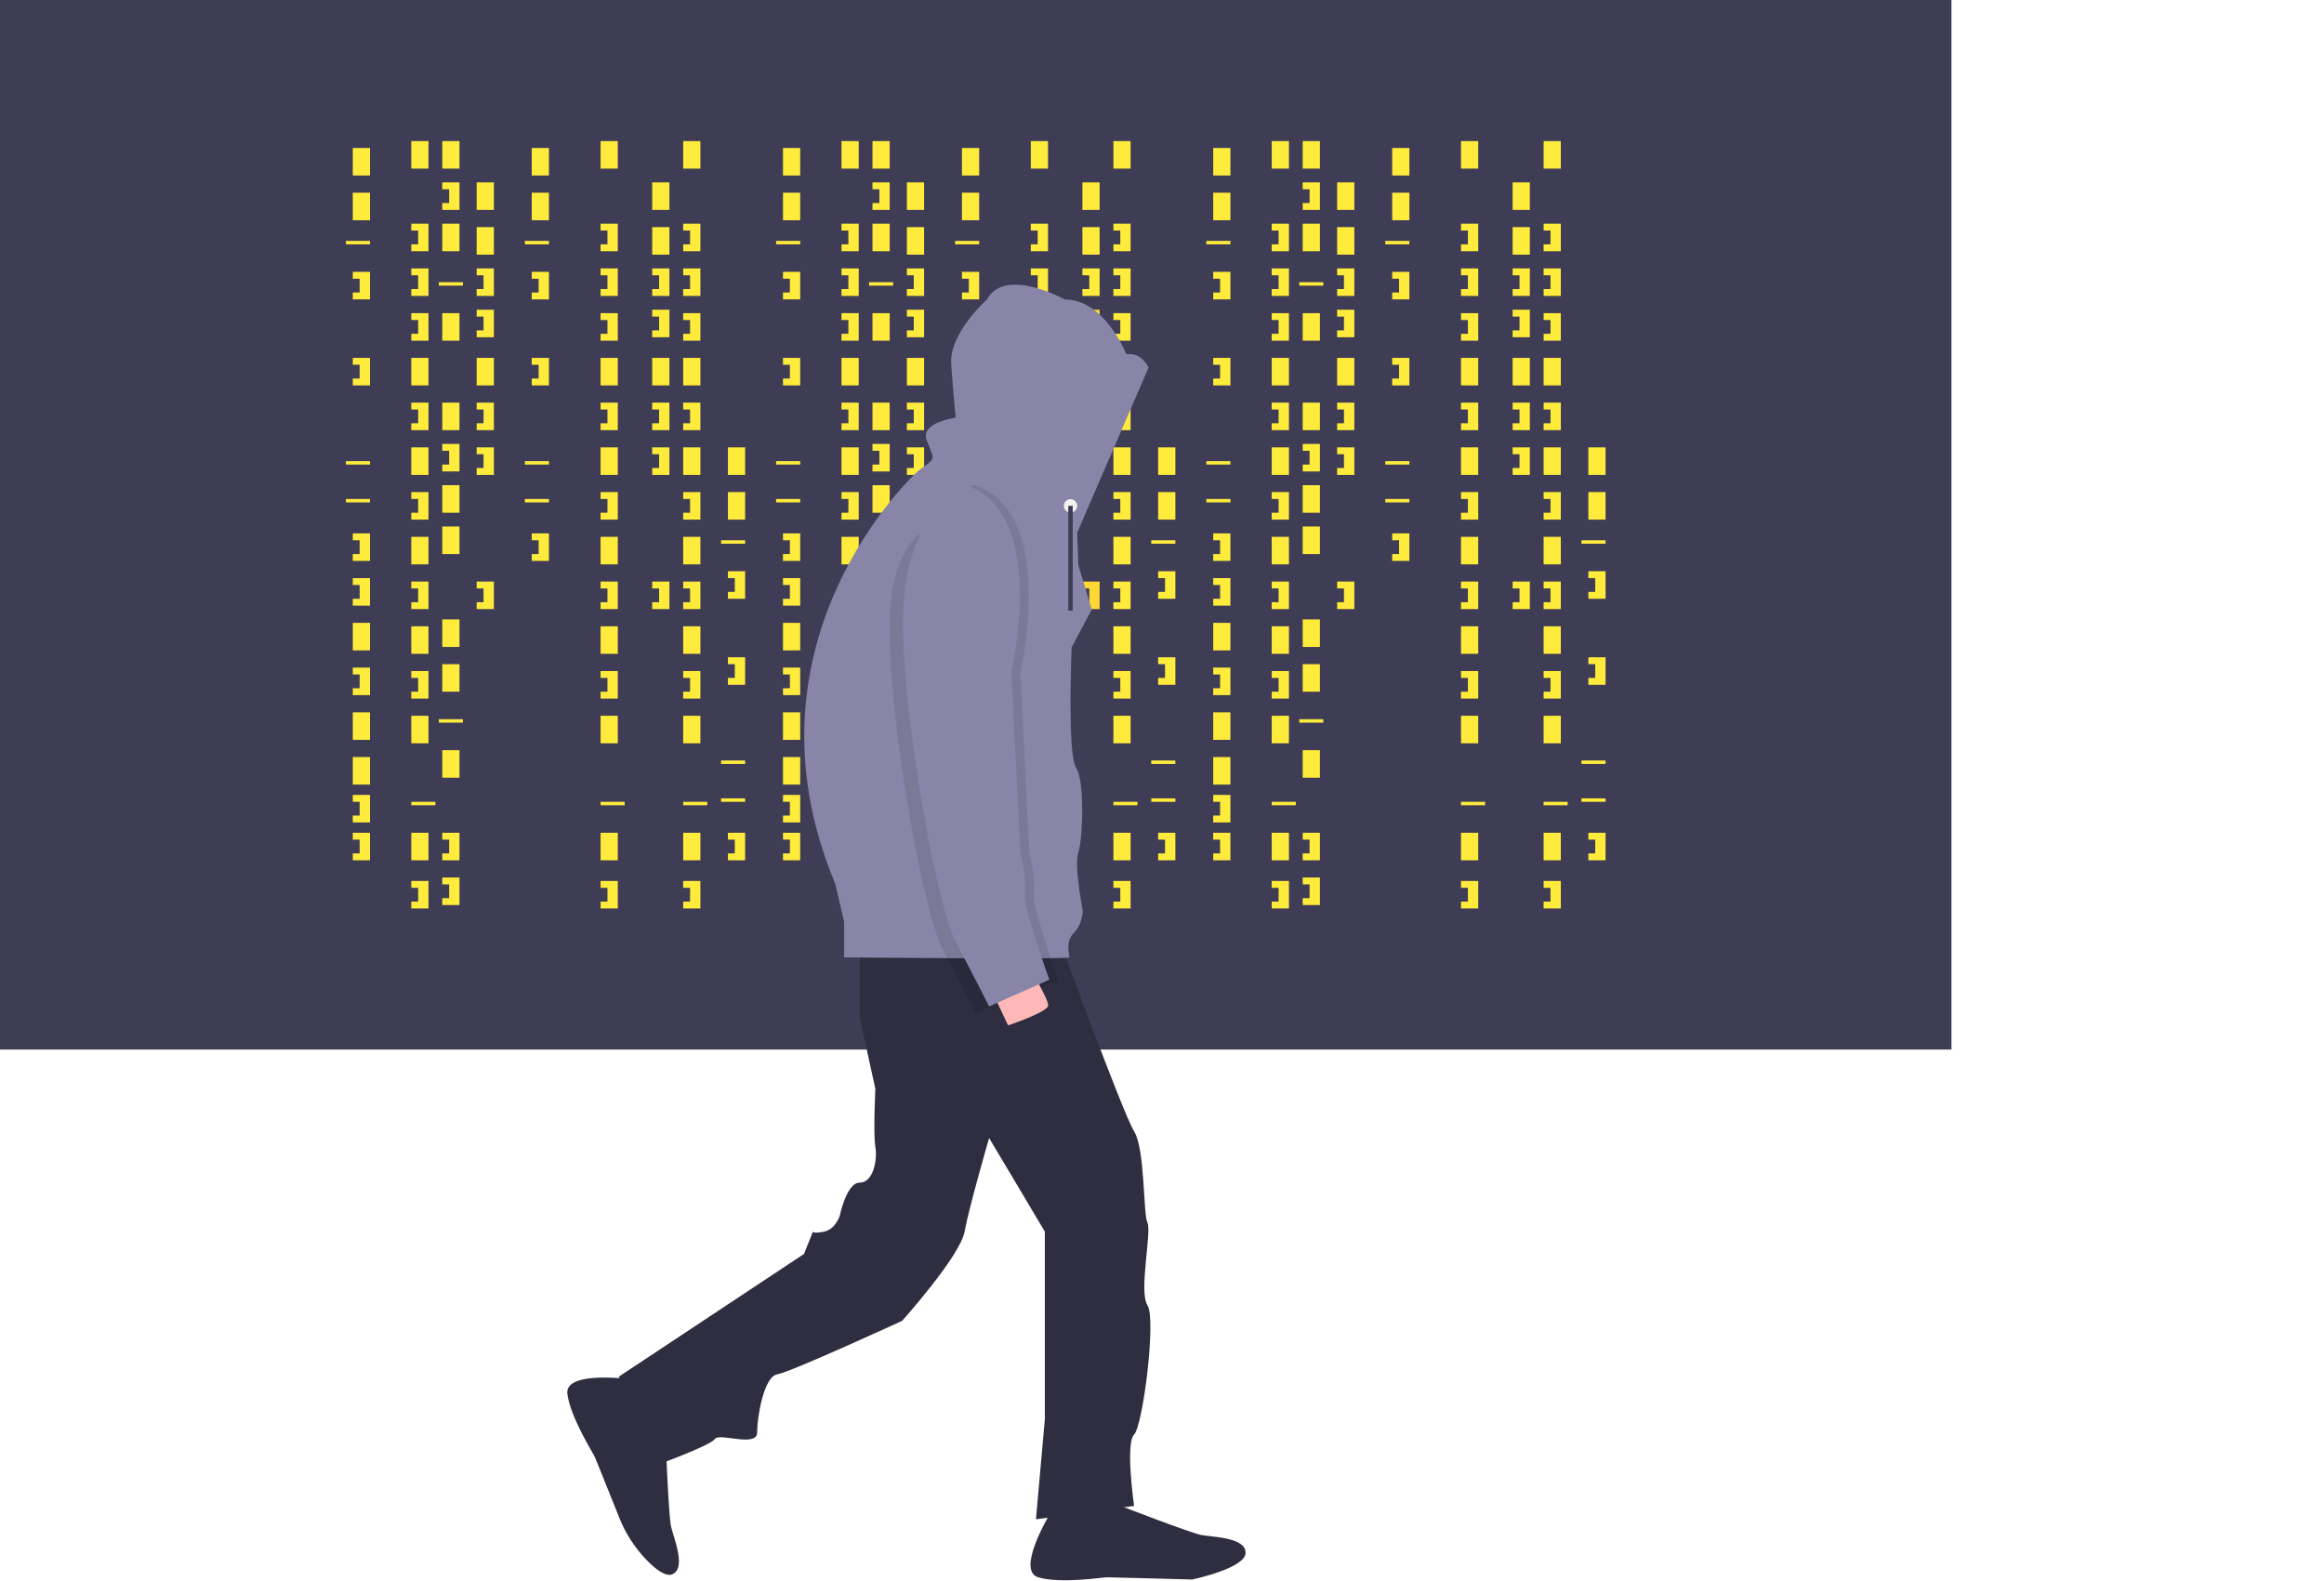 <?xml version="1.0" encoding="UTF-8" standalone="no"?>
<svg
   xmlns:dc="http://purl.org/dc/elements/1.1/"
   xmlns:cc="http://creativecommons.org/ns#"
   xmlns:rdf="http://www.w3.org/1999/02/22-rdf-syntax-ns#"
   xmlns:svg="http://www.w3.org/2000/svg"
   xmlns="http://www.w3.org/2000/svg"
   xmlns:sodipodi="http://sodipodi.sourceforge.net/DTD/sodipodi-0.dtd"
   xmlns:inkscape="http://www.inkscape.org/namespaces/inkscape"
   id="a3f4169a-5e5e-4255-abcc-1b8759c50498"
   data-name="Layer 1"
   width="1042.039"
   height="709.089"
   viewBox="0 0 1042.039 709.089"
   version="1.1"
   sodipodi:docname="security.svg"
   inkscape:version="0.92.4 (f8dce91, 2019-08-02)">
  <defs
     id="defs689" />
  <sodipodi:namedview
     pagecolor="#ffffff"
     bordercolor="#666666"
     borderopacity="1"
     objecttolerance="10"
     gridtolerance="10"
     guidetolerance="10"
     inkscape:pageopacity="0"
     inkscape:pageshadow="2"
     inkscape:window-width="1920"
     inkscape:window-height="1026"
     id="namedview687"
     showgrid="false"
     inkscape:zoom="0.94136176"
     inkscape:cx="493.23338"
     inkscape:cy="327.31734"
     inkscape:window-x="0"
     inkscape:window-y="28"
     inkscape:window-maximized="1"
     inkscape:current-layer="a3f4169a-5e5e-4255-abcc-1b8759c50498" />
  <title
     id="title2">hacker_mind</title>
  <rect
     width="875"
     height="470.679"
     fill="#3f3d56"
     id="rect4" />
  <rect
     x="158.179"
     y="66.358"
     width="7.716"
     height="12.346"
     fill="#6c63ff"
     id="rect6"
     style="fill:#ffeb3b;fill-opacity:1" />
  <rect
     x="184.414"
     y="63.272"
     width="7.716"
     height="12.346"
     fill="#6c63ff"
     id="rect8"
     style="fill:#ffeb3b;fill-opacity:1" />
  <rect
     x="198.302"
     y="63.272"
     width="7.716"
     height="12.346"
     fill="#6c63ff"
     id="rect10"
     style="fill:#ffeb3b;fill-opacity:1" />
  <rect
     x="198.302"
     y="100.309"
     width="7.716"
     height="12.346"
     fill="#6c63ff"
     id="rect12"
     style="fill:#ffeb3b;fill-opacity:1" />
  <rect
     x="213.735"
     y="81.79"
     width="7.716"
     height="12.346"
     fill="#6c63ff"
     id="rect14"
     style="fill:#ffeb3b;fill-opacity:1" />
  <rect
     x="213.735"
     y="101.852"
     width="7.716"
     height="12.346"
     fill="#6c63ff"
     id="rect16"
     style="fill:#ffeb3b;fill-opacity:1" />
  <rect
     x="198.302"
     y="140.432"
     width="7.716"
     height="12.346"
     fill="#6c63ff"
     id="rect18"
     style="fill:#ffeb3b;fill-opacity:1" />
  <rect
     x="213.735"
     y="160.494"
     width="7.716"
     height="12.346"
     fill="#6c63ff"
     id="rect20"
     style="fill:#ffeb3b;fill-opacity:1" />
  <rect
     x="198.302"
     y="236.111"
     width="7.716"
     height="12.346"
     fill="#6c63ff"
     id="rect22"
     style="fill:#ffeb3b;fill-opacity:1" />
  <rect
     x="184.414"
     y="160.494"
     width="7.716"
     height="12.346"
     fill="#6c63ff"
     id="rect24"
     style="fill:#ffeb3b;fill-opacity:1" />
  <rect
     x="158.179"
     y="86.42"
     width="7.716"
     height="12.346"
     fill="#6c63ff"
     id="rect26"
     style="fill:#ffeb3b;fill-opacity:1" />
  <rect
     x="158.179"
     y="279.321"
     width="7.716"
     height="12.346"
     fill="#6c63ff"
     id="rect28"
     style="fill:#ffeb3b;fill-opacity:1" />
  <rect
     x="158.179"
     y="319.444"
     width="7.716"
     height="12.346"
     fill="#6c63ff"
     id="rect30"
     style="fill:#ffeb3b;fill-opacity:1" />
  <rect
     x="158.179"
     y="339.506"
     width="7.716"
     height="12.346"
     fill="#6c63ff"
     id="rect32"
     style="fill:#ffeb3b;fill-opacity:1" />
  <rect
     x="155.093"
     y="108.025"
     width="10.802"
     height="1.543"
     fill="#6c63ff"
     id="rect34"
     style="fill:#ffeb3b;fill-opacity:1" />
  <rect
     x="196.759"
     y="126.543"
     width="10.802"
     height="1.543"
     fill="#6c63ff"
     id="rect36"
     style="fill:#ffeb3b;fill-opacity:1" />
  <rect
     x="155.093"
     y="206.79"
     width="10.802"
     height="1.543"
     fill="#6c63ff"
     id="rect38"
     style="fill:#ffeb3b;fill-opacity:1" />
  <rect
     x="155.093"
     y="223.765"
     width="10.802"
     height="1.543"
     fill="#6c63ff"
     id="rect40"
     style="fill:#ffeb3b;fill-opacity:1" />
  <rect
     x="196.759"
     y="322.531"
     width="10.802"
     height="1.543"
     fill="#6c63ff"
     id="rect42"
     style="fill:#ffeb3b;fill-opacity:1" />
  <rect
     x="184.414"
     y="359.568"
     width="10.802"
     height="1.543"
     fill="#6c63ff"
     id="rect44"
     style="fill:#ffeb3b;fill-opacity:1" />
  <polygon
     points="158.179 121.914 158.179 125 161.265 125 161.265 131.173 158.179 131.173 158.179 134.259 165.895 134.259 165.895 121.914 158.179 121.914"
     fill="#6c63ff"
     id="polygon46"
     style="fill:#ffeb3b;fill-opacity:1" />
  <polygon
     points="184.414 100.309 184.414 103.395 187.5 103.395 187.5 109.568 184.414 109.568 184.414 112.654 192.13 112.654 192.13 100.309 184.414 100.309"
     fill="#6c63ff"
     id="polygon48"
     style="fill:#ffeb3b;fill-opacity:1" />
  <polygon
     points="213.735 120.37 213.735 123.457 216.821 123.457 216.821 129.63 213.735 129.63 213.735 132.716 221.451 132.716 221.451 120.37 213.735 120.37"
     fill="#6c63ff"
     id="polygon50"
     style="fill:#ffeb3b;fill-opacity:1" />
  <polygon
     points="213.735 180.556 213.735 183.642 216.821 183.642 216.821 189.815 213.735 189.815 213.735 192.901 221.451 192.901 221.451 180.556 213.735 180.556"
     fill="#6c63ff"
     id="polygon52"
     style="fill:#ffeb3b;fill-opacity:1" />
  <polygon
     points="213.735 200.617 213.735 203.704 216.821 203.704 216.821 209.877 213.735 209.877 213.735 212.963 221.451 212.963 221.451 200.617 213.735 200.617"
     fill="#6c63ff"
     id="polygon54"
     style="fill:#ffeb3b;fill-opacity:1" />
  <polygon
     points="213.735 138.889 213.735 141.975 216.821 141.975 216.821 148.148 213.735 148.148 213.735 151.235 221.451 151.235 221.451 138.889 213.735 138.889"
     fill="#6c63ff"
     id="polygon56"
     style="fill:#ffeb3b;fill-opacity:1" />
  <polygon
     points="198.302 81.79 198.302 84.877 201.389 84.877 201.389 91.049 198.302 91.049 198.302 94.136 206.019 94.136 206.019 81.79 198.302 81.79"
     fill="#6c63ff"
     id="polygon58"
     style="fill:#ffeb3b;fill-opacity:1" />
  <rect
     x="198.302"
     y="180.556"
     width="7.716"
     height="12.346"
     fill="#6c63ff"
     id="rect60"
     style="fill:#ffeb3b;fill-opacity:1" />
  <rect
     x="198.302"
     y="217.593"
     width="7.716"
     height="12.346"
     fill="#6c63ff"
     id="rect62"
     style="fill:#ffeb3b;fill-opacity:1" />
  <polygon
     points="198.302 199.074 198.302 202.16 201.389 202.16 201.389 208.333 198.302 208.333 198.302 211.42 206.019 211.42 206.019 199.074 198.302 199.074"
     fill="#6c63ff"
     id="polygon64"
     style="fill:#ffeb3b;fill-opacity:1" />
  <polygon
     points="184.414 120.37 184.414 123.457 187.5 123.457 187.5 129.63 184.414 129.63 184.414 132.716 192.13 132.716 192.13 120.37 184.414 120.37"
     fill="#6c63ff"
     id="polygon66"
     style="fill:#ffeb3b;fill-opacity:1" />
  <polygon
     points="184.414 140.432 184.414 143.519 187.5 143.519 187.5 149.691 184.414 149.691 184.414 152.778 192.13 152.778 192.13 140.432 184.414 140.432"
     fill="#6c63ff"
     id="polygon68"
     style="fill:#ffeb3b;fill-opacity:1" />
  <rect
     x="184.414"
     y="200.617"
     width="7.716"
     height="12.346"
     fill="#6c63ff"
     id="rect70"
     style="fill:#ffeb3b;fill-opacity:1" />
  <polygon
     points="184.414 180.556 184.414 183.642 187.5 183.642 187.5 189.815 184.414 189.815 184.414 192.901 192.13 192.901 192.13 180.556 184.414 180.556"
     fill="#6c63ff"
     id="polygon72"
     style="fill:#ffeb3b;fill-opacity:1" />
  <rect
     x="184.414"
     y="240.741"
     width="7.716"
     height="12.346"
     fill="#6c63ff"
     id="rect74"
     style="fill:#ffeb3b;fill-opacity:1" />
  <polygon
     points="184.414 220.679 184.414 223.765 187.5 223.765 187.5 229.938 184.414 229.938 184.414 233.025 192.13 233.025 192.13 220.679 184.414 220.679"
     fill="#6c63ff"
     id="polygon76"
     style="fill:#ffeb3b;fill-opacity:1" />
  <rect
     x="184.414"
     y="280.864"
     width="7.716"
     height="12.346"
     fill="#6c63ff"
     id="rect78"
     style="fill:#ffeb3b;fill-opacity:1" />
  <rect
     x="198.302"
     y="277.778"
     width="7.716"
     height="12.346"
     fill="#6c63ff"
     id="rect80"
     style="fill:#ffeb3b;fill-opacity:1" />
  <polygon
     points="184.414 260.802 184.414 263.889 187.5 263.889 187.5 270.062 184.414 270.062 184.414 273.148 192.13 273.148 192.13 260.802 184.414 260.802"
     fill="#6c63ff"
     id="polygon82"
     style="fill:#ffeb3b;fill-opacity:1" />
  <polygon
     points="213.735 260.802 213.735 263.889 216.821 263.889 216.821 270.062 213.735 270.062 213.735 273.148 221.451 273.148 221.451 260.802 213.735 260.802"
     fill="#6c63ff"
     id="polygon84"
     style="fill:#ffeb3b;fill-opacity:1" />
  <rect
     x="292.438"
     y="81.79"
     width="7.716"
     height="12.346"
     fill="#6c63ff"
     id="rect86"
     style="fill:#ffeb3b;fill-opacity:1" />
  <rect
     x="292.438"
     y="101.852"
     width="7.716"
     height="12.346"
     fill="#6c63ff"
     id="rect88"
     style="fill:#ffeb3b;fill-opacity:1" />
  <rect
     x="292.438"
     y="160.494"
     width="7.716"
     height="12.346"
     fill="#6c63ff"
     id="rect90"
     style="fill:#ffeb3b;fill-opacity:1" />
  <polygon
     points="292.438 120.37 292.438 123.457 295.525 123.457 295.525 129.63 292.438 129.63 292.438 132.716 300.154 132.716 300.154 120.37 292.438 120.37"
     fill="#6c63ff"
     id="polygon92"
     style="fill:#ffeb3b;fill-opacity:1" />
  <polygon
     points="292.438 180.556 292.438 183.642 295.525 183.642 295.525 189.815 292.438 189.815 292.438 192.901 300.154 192.901 300.154 180.556 292.438 180.556"
     fill="#6c63ff"
     id="polygon94"
     style="fill:#ffeb3b;fill-opacity:1" />
  <polygon
     points="292.438 200.617 292.438 203.704 295.525 203.704 295.525 209.877 292.438 209.877 292.438 212.963 300.154 212.963 300.154 200.617 292.438 200.617"
     fill="#6c63ff"
     id="polygon96"
     style="fill:#ffeb3b;fill-opacity:1" />
  <polygon
     points="292.438 138.889 292.438 141.975 295.525 141.975 295.525 148.148 292.438 148.148 292.438 151.235 300.154 151.235 300.154 138.889 292.438 138.889"
     fill="#6c63ff"
     id="polygon98"
     style="fill:#ffeb3b;fill-opacity:1" />
  <polygon
     points="292.438 260.802 292.438 263.889 295.525 263.889 295.525 270.062 292.438 270.062 292.438 273.148 300.154 273.148 300.154 260.802 292.438 260.802"
     fill="#6c63ff"
     id="polygon100"
     style="fill:#ffeb3b;fill-opacity:1" />
  <rect
     x="184.414"
     y="320.988"
     width="7.716"
     height="12.346"
     fill="#6c63ff"
     id="rect102"
     style="fill:#ffeb3b;fill-opacity:1" />
  <rect
     x="198.302"
     y="297.84"
     width="7.716"
     height="12.346"
     fill="#6c63ff"
     id="rect104"
     style="fill:#ffeb3b;fill-opacity:1" />
  <rect
     x="184.414"
     y="373.457"
     width="7.716"
     height="12.346"
     fill="#6c63ff"
     id="rect106"
     style="fill:#ffeb3b;fill-opacity:1" />
  <rect
     x="198.302"
     y="336.42"
     width="7.716"
     height="12.346"
     fill="#6c63ff"
     id="rect108"
     style="fill:#ffeb3b;fill-opacity:1" />
  <polygon
     points="184.414 300.926 184.414 304.012 187.5 304.012 187.5 310.185 184.414 310.185 184.414 313.272 192.13 313.272 192.13 300.926 184.414 300.926"
     fill="#6c63ff"
     id="polygon110"
     style="fill:#ffeb3b;fill-opacity:1" />
  <polygon
     points="184.414 395.062 184.414 398.148 187.5 398.148 187.5 404.321 184.414 404.321 184.414 407.407 192.13 407.407 192.13 395.062 184.414 395.062"
     fill="#6c63ff"
     id="polygon112"
     style="fill:#ffeb3b;fill-opacity:1" />
  <rect
     x="269.29"
     y="63.272"
     width="7.716"
     height="12.346"
     fill="#6c63ff"
     id="rect114"
     style="fill:#ffeb3b;fill-opacity:1" />
  <rect
     x="269.29"
     y="160.494"
     width="7.716"
     height="12.346"
     fill="#6c63ff"
     id="rect116"
     style="fill:#ffeb3b;fill-opacity:1" />
  <rect
     x="269.29"
     y="359.568"
     width="10.802"
     height="1.543"
     fill="#6c63ff"
     id="rect118"
     style="fill:#ffeb3b;fill-opacity:1" />
  <polygon
     points="269.29 100.309 269.29 103.395 272.377 103.395 272.377 109.568 269.29 109.568 269.29 112.654 277.006 112.654 277.006 100.309 269.29 100.309"
     fill="#6c63ff"
     id="polygon120"
     style="fill:#ffeb3b;fill-opacity:1" />
  <polygon
     points="269.29 120.37 269.29 123.457 272.377 123.457 272.377 129.63 269.29 129.63 269.29 132.716 277.006 132.716 277.006 120.37 269.29 120.37"
     fill="#6c63ff"
     id="polygon122"
     style="fill:#ffeb3b;fill-opacity:1" />
  <polygon
     points="269.29 140.432 269.29 143.519 272.377 143.519 272.377 149.691 269.29 149.691 269.29 152.778 277.006 152.778 277.006 140.432 269.29 140.432"
     fill="#6c63ff"
     id="polygon124"
     style="fill:#ffeb3b;fill-opacity:1" />
  <rect
     x="269.29"
     y="200.617"
     width="7.716"
     height="12.346"
     fill="#6c63ff"
     id="rect126"
     style="fill:#ffeb3b;fill-opacity:1" />
  <polygon
     points="269.29 180.556 269.29 183.642 272.377 183.642 272.377 189.815 269.29 189.815 269.29 192.901 277.006 192.901 277.006 180.556 269.29 180.556"
     fill="#6c63ff"
     id="polygon128"
     style="fill:#ffeb3b;fill-opacity:1" />
  <rect
     x="269.29"
     y="240.741"
     width="7.716"
     height="12.346"
     fill="#6c63ff"
     id="rect130"
     style="fill:#ffeb3b;fill-opacity:1" />
  <polygon
     points="269.29 220.679 269.29 223.765 272.377 223.765 272.377 229.938 269.29 229.938 269.29 233.025 277.006 233.025 277.006 220.679 269.29 220.679"
     fill="#6c63ff"
     id="polygon132"
     style="fill:#ffeb3b;fill-opacity:1" />
  <rect
     x="269.29"
     y="280.864"
     width="7.716"
     height="12.346"
     fill="#6c63ff"
     id="rect134"
     style="fill:#ffeb3b;fill-opacity:1" />
  <polygon
     points="269.29 260.802 269.29 263.889 272.377 263.889 272.377 270.062 269.29 270.062 269.29 273.148 277.006 273.148 277.006 260.802 269.29 260.802"
     fill="#6c63ff"
     id="polygon136"
     style="fill:#ffeb3b;fill-opacity:1" />
  <rect
     x="269.29"
     y="320.988"
     width="7.716"
     height="12.346"
     fill="#6c63ff"
     id="rect138"
     style="fill:#ffeb3b;fill-opacity:1" />
  <rect
     x="269.29"
     y="373.457"
     width="7.716"
     height="12.346"
     fill="#6c63ff"
     id="rect140"
     style="fill:#ffeb3b;fill-opacity:1" />
  <polygon
     points="269.29 300.926 269.29 304.012 272.377 304.012 272.377 310.185 269.29 310.185 269.29 313.272 277.006 313.272 277.006 300.926 269.29 300.926"
     fill="#6c63ff"
     id="polygon142"
     style="fill:#ffeb3b;fill-opacity:1" />
  <polygon
     points="269.29 395.062 269.29 398.148 272.377 398.148 272.377 404.321 269.29 404.321 269.29 407.407 277.006 407.407 277.006 395.062 269.29 395.062"
     fill="#6c63ff"
     id="polygon144"
     style="fill:#ffeb3b;fill-opacity:1" />
  <rect
     x="306.327"
     y="63.272"
     width="7.716"
     height="12.346"
     fill="#6c63ff"
     id="rect146"
     style="fill:#ffeb3b;fill-opacity:1" />
  <rect
     x="306.327"
     y="160.494"
     width="7.716"
     height="12.346"
     fill="#6c63ff"
     id="rect148"
     style="fill:#ffeb3b;fill-opacity:1" />
  <rect
     x="306.327"
     y="359.568"
     width="10.802"
     height="1.543"
     fill="#6c63ff"
     id="rect150"
     style="fill:#ffeb3b;fill-opacity:1" />
  <polygon
     points="306.327 100.309 306.327 103.395 309.414 103.395 309.414 109.568 306.327 109.568 306.327 112.654 314.043 112.654 314.043 100.309 306.327 100.309"
     fill="#6c63ff"
     id="polygon152"
     style="fill:#ffeb3b;fill-opacity:1" />
  <polygon
     points="306.327 120.37 306.327 123.457 309.414 123.457 309.414 129.63 306.327 129.63 306.327 132.716 314.043 132.716 314.043 120.37 306.327 120.37"
     fill="#6c63ff"
     id="polygon154"
     style="fill:#ffeb3b;fill-opacity:1" />
  <polygon
     points="306.327 140.432 306.327 143.519 309.414 143.519 309.414 149.691 306.327 149.691 306.327 152.778 314.043 152.778 314.043 140.432 306.327 140.432"
     fill="#6c63ff"
     id="polygon156"
     style="fill:#ffeb3b;fill-opacity:1" />
  <rect
     x="306.327"
     y="200.617"
     width="7.716"
     height="12.346"
     fill="#6c63ff"
     id="rect158"
     style="fill:#ffeb3b;fill-opacity:1" />
  <polygon
     points="306.327 180.556 306.327 183.642 309.414 183.642 309.414 189.815 306.327 189.815 306.327 192.901 314.043 192.901 314.043 180.556 306.327 180.556"
     fill="#6c63ff"
     id="polygon160"
     style="fill:#ffeb3b;fill-opacity:1" />
  <rect
     x="306.327"
     y="240.741"
     width="7.716"
     height="12.346"
     fill="#6c63ff"
     id="rect162"
     style="fill:#ffeb3b;fill-opacity:1" />
  <polygon
     points="306.327 220.679 306.327 223.765 309.414 223.765 309.414 229.938 306.327 229.938 306.327 233.025 314.043 233.025 314.043 220.679 306.327 220.679"
     fill="#6c63ff"
     id="polygon164"
     style="fill:#ffeb3b;fill-opacity:1" />
  <rect
     x="306.327"
     y="280.864"
     width="7.716"
     height="12.346"
     fill="#6c63ff"
     id="rect166"
     style="fill:#ffeb3b;fill-opacity:1" />
  <polygon
     points="306.327 260.802 306.327 263.889 309.414 263.889 309.414 270.062 306.327 270.062 306.327 273.148 314.043 273.148 314.043 260.802 306.327 260.802"
     fill="#6c63ff"
     id="polygon168"
     style="fill:#ffeb3b;fill-opacity:1" />
  <rect
     x="306.327"
     y="320.988"
     width="7.716"
     height="12.346"
     fill="#6c63ff"
     id="rect170"
     style="fill:#ffeb3b;fill-opacity:1" />
  <rect
     x="306.327"
     y="373.457"
     width="7.716"
     height="12.346"
     fill="#6c63ff"
     id="rect172"
     style="fill:#ffeb3b;fill-opacity:1" />
  <polygon
     points="306.327 300.926 306.327 304.012 309.414 304.012 309.414 310.185 306.327 310.185 306.327 313.272 314.043 313.272 314.043 300.926 306.327 300.926"
     fill="#6c63ff"
     id="polygon174"
     style="fill:#ffeb3b;fill-opacity:1" />
  <polygon
     points="306.327 395.062 306.327 398.148 309.414 398.148 309.414 404.321 306.327 404.321 306.327 407.407 314.043 407.407 314.043 395.062 306.327 395.062"
     fill="#6c63ff"
     id="polygon176"
     style="fill:#ffeb3b;fill-opacity:1" />
  <polygon
     points="198.302 373.457 198.302 376.543 201.389 376.543 201.389 382.716 198.302 382.716 198.302 385.802 206.019 385.802 206.019 373.457 198.302 373.457"
     fill="#6c63ff"
     id="polygon178"
     style="fill:#ffeb3b;fill-opacity:1" />
  <polygon
     points="198.302 393.519 198.302 396.605 201.389 396.605 201.389 402.778 198.302 402.778 198.302 405.864 206.019 405.864 206.019 393.519 198.302 393.519"
     fill="#6c63ff"
     id="polygon180"
     style="fill:#ffeb3b;fill-opacity:1" />
  <polygon
     points="158.179 160.494 158.179 163.58 161.265 163.58 161.265 169.753 158.179 169.753 158.179 172.84 165.895 172.84 165.895 160.494 158.179 160.494"
     fill="#6c63ff"
     id="polygon182"
     style="fill:#ffeb3b;fill-opacity:1" />
  <polygon
     points="158.179 239.198 158.179 242.284 161.265 242.284 161.265 248.457 158.179 248.457 158.179 251.543 165.895 251.543 165.895 239.198 158.179 239.198"
     fill="#6c63ff"
     id="polygon184"
     style="fill:#ffeb3b;fill-opacity:1" />
  <polygon
     points="158.179 259.259 158.179 262.346 161.265 262.346 161.265 268.519 158.179 268.519 158.179 271.605 165.895 271.605 165.895 259.259 158.179 259.259"
     fill="#6c63ff"
     id="polygon186"
     style="fill:#ffeb3b;fill-opacity:1" />
  <polygon
     points="158.179 299.383 158.179 302.469 161.265 302.469 161.265 308.642 158.179 308.642 158.179 311.728 165.895 311.728 165.895 299.383 158.179 299.383"
     fill="#6c63ff"
     id="polygon188"
     style="fill:#ffeb3b;fill-opacity:1" />
  <polygon
     points="158.179 356.481 158.179 359.568 161.265 359.568 161.265 365.741 158.179 365.741 158.179 368.827 165.895 368.827 165.895 356.481 158.179 356.481"
     fill="#6c63ff"
     id="polygon190"
     style="fill:#ffeb3b;fill-opacity:1" />
  <polygon
     points="158.179 373.457 158.179 376.543 161.265 376.543 161.265 382.716 158.179 382.716 158.179 385.802 165.895 385.802 165.895 373.457 158.179 373.457"
     fill="#6c63ff"
     id="polygon192"
     style="fill:#ffeb3b;fill-opacity:1" />
  <rect
     x="238.426"
     y="66.358"
     width="7.716"
     height="12.346"
     fill="#6c63ff"
     id="rect194"
     style="fill:#ffeb3b;fill-opacity:1" />
  <rect
     x="238.426"
     y="86.42"
     width="7.716"
     height="12.346"
     fill="#6c63ff"
     id="rect196"
     style="fill:#ffeb3b;fill-opacity:1" />
  <rect
     x="235.34"
     y="108.025"
     width="10.802"
     height="1.543"
     fill="#6c63ff"
     id="rect198"
     style="fill:#ffeb3b;fill-opacity:1" />
  <rect
     x="235.34"
     y="206.79"
     width="10.802"
     height="1.543"
     fill="#6c63ff"
     id="rect200"
     style="fill:#ffeb3b;fill-opacity:1" />
  <rect
     x="235.34"
     y="223.765"
     width="10.802"
     height="1.543"
     fill="#6c63ff"
     id="rect202"
     style="fill:#ffeb3b;fill-opacity:1" />
  <polygon
     points="238.426 121.914 238.426 125 241.512 125 241.512 131.173 238.426 131.173 238.426 134.259 246.142 134.259 246.142 121.914 238.426 121.914"
     fill="#6c63ff"
     id="polygon204"
     style="fill:#ffeb3b;fill-opacity:1" />
  <polygon
     points="238.426 160.494 238.426 163.58 241.512 163.58 241.512 169.753 238.426 169.753 238.426 172.84 246.142 172.84 246.142 160.494 238.426 160.494"
     fill="#6c63ff"
     id="polygon206"
     style="fill:#ffeb3b;fill-opacity:1" />
  <polygon
     points="238.426 239.198 238.426 242.284 241.512 242.284 241.512 248.457 238.426 248.457 238.426 251.543 246.142 251.543 246.142 239.198 238.426 239.198"
     fill="#6c63ff"
     id="polygon208"
     style="fill:#ffeb3b;fill-opacity:1" />
  <rect
     x="326.389"
     y="200.617"
     width="7.716"
     height="12.346"
     fill="#6c63ff"
     id="rect210"
     style="fill:#ffeb3b;fill-opacity:1" />
  <rect
     x="326.389"
     y="220.679"
     width="7.716"
     height="12.346"
     fill="#6c63ff"
     id="rect212"
     style="fill:#ffeb3b;fill-opacity:1" />
  <rect
     x="323.302"
     y="242.284"
     width="10.802"
     height="1.543"
     fill="#6c63ff"
     id="rect214"
     style="fill:#ffeb3b;fill-opacity:1" />
  <rect
     x="323.302"
     y="341.049"
     width="10.802"
     height="1.543"
     fill="#6c63ff"
     id="rect216"
     style="fill:#ffeb3b;fill-opacity:1" />
  <rect
     x="323.302"
     y="358.025"
     width="10.802"
     height="1.543"
     fill="#6c63ff"
     id="rect218"
     style="fill:#ffeb3b;fill-opacity:1" />
  <polygon
     points="326.389 256.173 326.389 259.259 329.475 259.259 329.475 265.432 326.389 265.432 326.389 268.519 334.105 268.519 334.105 256.173 326.389 256.173"
     fill="#6c63ff"
     id="polygon220"
     style="fill:#ffeb3b;fill-opacity:1" />
  <polygon
     points="326.389 294.753 326.389 297.84 329.475 297.84 329.475 304.012 326.389 304.012 326.389 307.099 334.105 307.099 334.105 294.753 326.389 294.753"
     fill="#6c63ff"
     id="polygon222"
     style="fill:#ffeb3b;fill-opacity:1" />
  <polygon
     points="326.389 373.457 326.389 376.543 329.475 376.543 329.475 382.716 326.389 382.716 326.389 385.802 334.105 385.802 334.105 373.457 326.389 373.457"
     fill="#6c63ff"
     id="polygon224"
     style="fill:#ffeb3b;fill-opacity:1" />
  <rect
     x="351.08"
     y="66.358"
     width="7.716"
     height="12.346"
     fill="#6c63ff"
     id="rect226"
     style="fill:#ffeb3b;fill-opacity:1" />
  <rect
     x="377.315"
     y="63.272"
     width="7.716"
     height="12.346"
     fill="#6c63ff"
     id="rect228"
     style="fill:#ffeb3b;fill-opacity:1" />
  <rect
     x="391.204"
     y="63.272"
     width="7.716"
     height="12.346"
     fill="#6c63ff"
     id="rect230"
     style="fill:#ffeb3b;fill-opacity:1" />
  <rect
     x="391.204"
     y="100.309"
     width="7.716"
     height="12.346"
     fill="#6c63ff"
     id="rect232"
     style="fill:#ffeb3b;fill-opacity:1" />
  <rect
     x="406.636"
     y="81.79"
     width="7.716"
     height="12.346"
     fill="#6c63ff"
     id="rect234"
     style="fill:#ffeb3b;fill-opacity:1" />
  <rect
     x="406.636"
     y="101.852"
     width="7.716"
     height="12.346"
     fill="#6c63ff"
     id="rect236"
     style="fill:#ffeb3b;fill-opacity:1" />
  <rect
     x="391.204"
     y="140.432"
     width="7.716"
     height="12.346"
     fill="#6c63ff"
     id="rect238"
     style="fill:#ffeb3b;fill-opacity:1" />
  <rect
     x="406.636"
     y="160.494"
     width="7.716"
     height="12.346"
     fill="#6c63ff"
     id="rect240"
     style="fill:#ffeb3b;fill-opacity:1" />
  <rect
     x="391.204"
     y="236.111"
     width="7.716"
     height="12.346"
     fill="#6c63ff"
     id="rect242"
     style="fill:#ffeb3b;fill-opacity:1" />
  <rect
     x="377.315"
     y="160.494"
     width="7.716"
     height="12.346"
     fill="#6c63ff"
     id="rect244"
     style="fill:#ffeb3b;fill-opacity:1" />
  <rect
     x="351.08"
     y="86.42"
     width="7.716"
     height="12.346"
     fill="#6c63ff"
     id="rect246"
     style="fill:#ffeb3b;fill-opacity:1" />
  <rect
     x="351.08"
     y="279.321"
     width="7.716"
     height="12.346"
     fill="#6c63ff"
     id="rect248"
     style="fill:#ffeb3b;fill-opacity:1" />
  <rect
     x="351.08"
     y="319.444"
     width="7.716"
     height="12.346"
     fill="#6c63ff"
     id="rect250"
     style="fill:#ffeb3b;fill-opacity:1" />
  <rect
     x="351.08"
     y="339.506"
     width="7.716"
     height="12.346"
     fill="#6c63ff"
     id="rect252"
     style="fill:#ffeb3b;fill-opacity:1" />
  <rect
     x="347.994"
     y="108.025"
     width="10.802"
     height="1.543"
     fill="#6c63ff"
     id="rect254"
     style="fill:#ffeb3b;fill-opacity:1" />
  <rect
     x="389.66"
     y="126.543"
     width="10.802"
     height="1.543"
     fill="#6c63ff"
     id="rect256"
     style="fill:#ffeb3b;fill-opacity:1" />
  <rect
     x="347.994"
     y="206.79"
     width="10.802"
     height="1.543"
     fill="#6c63ff"
     id="rect258"
     style="fill:#ffeb3b;fill-opacity:1" />
  <rect
     x="347.994"
     y="223.765"
     width="10.802"
     height="1.543"
     fill="#6c63ff"
     id="rect260"
     style="fill:#ffeb3b;fill-opacity:1" />
  <rect
     x="389.66"
     y="322.531"
     width="10.802"
     height="1.543"
     fill="#6c63ff"
     id="rect262"
     style="fill:#ffeb3b;fill-opacity:1" />
  <rect
     x="377.315"
     y="359.568"
     width="10.802"
     height="1.543"
     fill="#6c63ff"
     id="rect264"
     style="fill:#ffeb3b;fill-opacity:1" />
  <polygon
     points="351.08 121.914 351.08 125 354.167 125 354.167 131.173 351.08 131.173 351.08 134.259 358.796 134.259 358.796 121.914 351.08 121.914"
     fill="#6c63ff"
     id="polygon266"
     style="fill:#ffeb3b;fill-opacity:1" />
  <polygon
     points="377.315 100.309 377.315 103.395 380.401 103.395 380.401 109.568 377.315 109.568 377.315 112.654 385.031 112.654 385.031 100.309 377.315 100.309"
     fill="#6c63ff"
     id="polygon268"
     style="fill:#ffeb3b;fill-opacity:1" />
  <polygon
     points="406.636 120.37 406.636 123.457 409.722 123.457 409.722 129.63 406.636 129.63 406.636 132.716 414.352 132.716 414.352 120.37 406.636 120.37"
     fill="#6c63ff"
     id="polygon270"
     style="fill:#ffeb3b;fill-opacity:1" />
  <polygon
     points="406.636 180.556 406.636 183.642 409.722 183.642 409.722 189.815 406.636 189.815 406.636 192.901 414.352 192.901 414.352 180.556 406.636 180.556"
     fill="#6c63ff"
     id="polygon272"
     style="fill:#ffeb3b;fill-opacity:1" />
  <polygon
     points="406.636 200.617 406.636 203.704 409.722 203.704 409.722 209.877 406.636 209.877 406.636 212.963 414.352 212.963 414.352 200.617 406.636 200.617"
     fill="#6c63ff"
     id="polygon274"
     style="fill:#ffeb3b;fill-opacity:1" />
  <polygon
     points="406.636 138.889 406.636 141.975 409.722 141.975 409.722 148.148 406.636 148.148 406.636 151.235 414.352 151.235 414.352 138.889 406.636 138.889"
     fill="#6c63ff"
     id="polygon276"
     style="fill:#ffeb3b;fill-opacity:1" />
  <polygon
     points="391.204 81.79 391.204 84.877 394.29 84.877 394.29 91.049 391.204 91.049 391.204 94.136 398.92 94.136 398.92 81.79 391.204 81.79"
     fill="#6c63ff"
     id="polygon278"
     style="fill:#ffeb3b;fill-opacity:1" />
  <rect
     x="391.204"
     y="180.556"
     width="7.716"
     height="12.346"
     fill="#6c63ff"
     id="rect280"
     style="fill:#ffeb3b;fill-opacity:1" />
  <rect
     x="391.204"
     y="217.593"
     width="7.716"
     height="12.346"
     fill="#6c63ff"
     id="rect282"
     style="fill:#ffeb3b;fill-opacity:1" />
  <polygon
     points="391.204 199.074 391.204 202.16 394.29 202.16 394.29 208.333 391.204 208.333 391.204 211.42 398.92 211.42 398.92 199.074 391.204 199.074"
     fill="#6c63ff"
     id="polygon284"
     style="fill:#ffeb3b;fill-opacity:1" />
  <polygon
     points="377.315 120.37 377.315 123.457 380.401 123.457 380.401 129.63 377.315 129.63 377.315 132.716 385.031 132.716 385.031 120.37 377.315 120.37"
     fill="#6c63ff"
     id="polygon286"
     style="fill:#ffeb3b;fill-opacity:1" />
  <polygon
     points="377.315 140.432 377.315 143.519 380.401 143.519 380.401 149.691 377.315 149.691 377.315 152.778 385.031 152.778 385.031 140.432 377.315 140.432"
     fill="#6c63ff"
     id="polygon288"
     style="fill:#ffeb3b;fill-opacity:1" />
  <rect
     x="377.315"
     y="200.617"
     width="7.716"
     height="12.346"
     fill="#6c63ff"
     id="rect290"
     style="fill:#ffeb3b;fill-opacity:1" />
  <polygon
     points="377.315 180.556 377.315 183.642 380.401 183.642 380.401 189.815 377.315 189.815 377.315 192.901 385.031 192.901 385.031 180.556 377.315 180.556"
     fill="#6c63ff"
     id="polygon292"
     style="fill:#ffeb3b;fill-opacity:1" />
  <rect
     x="377.315"
     y="240.741"
     width="7.716"
     height="12.346"
     fill="#6c63ff"
     id="rect294"
     style="fill:#ffeb3b;fill-opacity:1" />
  <polygon
     points="377.315 220.679 377.315 223.765 380.401 223.765 380.401 229.938 377.315 229.938 377.315 233.025 385.031 233.025 385.031 220.679 377.315 220.679"
     fill="#6c63ff"
     id="polygon296"
     style="fill:#ffeb3b;fill-opacity:1" />
  <rect
     x="377.315"
     y="280.864"
     width="7.716"
     height="12.346"
     fill="#6c63ff"
     id="rect298"
     style="fill:#ffeb3b;fill-opacity:1" />
  <rect
     x="391.204"
     y="277.778"
     width="7.716"
     height="12.346"
     fill="#6c63ff"
     id="rect300"
     style="fill:#ffeb3b;fill-opacity:1" />
  <polygon
     points="377.315 260.802 377.315 263.889 380.401 263.889 380.401 270.062 377.315 270.062 377.315 273.148 385.031 273.148 385.031 260.802 377.315 260.802"
     fill="#6c63ff"
     id="polygon302"
     style="fill:#ffeb3b;fill-opacity:1" />
  <polygon
     points="406.636 260.802 406.636 263.889 409.722 263.889 409.722 270.062 406.636 270.062 406.636 273.148 414.352 273.148 414.352 260.802 406.636 260.802"
     fill="#6c63ff"
     id="polygon304"
     style="fill:#ffeb3b;fill-opacity:1" />
  <rect
     x="485.34"
     y="81.79"
     width="7.716"
     height="12.346"
     fill="#6c63ff"
     id="rect306"
     style="fill:#ffeb3b;fill-opacity:1" />
  <rect
     x="485.34"
     y="101.852"
     width="7.716"
     height="12.346"
     fill="#6c63ff"
     id="rect308"
     style="fill:#ffeb3b;fill-opacity:1" />
  <rect
     x="485.34"
     y="160.494"
     width="7.716"
     height="12.346"
     fill="#6c63ff"
     id="rect310"
     style="fill:#fdd835;fill-opacity:1" />
  <polygon
     points="485.34 120.37 485.34 123.457 488.426 123.457 488.426 129.63 485.34 129.63 485.34 132.716 493.056 132.716 493.056 120.37 485.34 120.37"
     fill="#6c63ff"
     id="polygon312"
     style="fill:#ffeb3b;fill-opacity:1" />
  <polygon
     points="485.34 180.556 485.34 183.642 488.426 183.642 488.426 189.815 485.34 189.815 485.34 192.901 493.056 192.901 493.056 180.556 485.34 180.556"
     fill="#6c63ff"
     id="polygon314" />
  <polygon
     points="485.34 200.617 485.34 203.704 488.426 203.704 488.426 209.877 485.34 209.877 485.34 212.963 493.056 212.963 493.056 200.617 485.34 200.617"
     fill="#6c63ff"
     id="polygon316" />
  <polygon
     points="485.34 138.889 485.34 141.975 488.426 141.975 488.426 148.148 485.34 148.148 485.34 151.235 493.056 151.235 493.056 138.889 485.34 138.889"
     fill="#6c63ff"
     id="polygon318"
     style="fill:#fdd835;fill-opacity:1" />
  <polygon
     points="485.34 260.802 485.34 263.889 488.426 263.889 488.426 270.062 485.34 270.062 485.34 273.148 493.056 273.148 493.056 260.802 485.34 260.802"
     fill="#6c63ff"
     id="polygon320"
     style="fill:#fdd835;fill-opacity:1" />
  <rect
     x="377.315"
     y="320.988"
     width="7.716"
     height="12.346"
     fill="#6c63ff"
     id="rect322"
     style="fill:#ffeb3b;fill-opacity:1" />
  <rect
     x="391.204"
     y="297.84"
     width="7.716"
     height="12.346"
     fill="#6c63ff"
     id="rect324"
     style="fill:#ffeb3b;fill-opacity:1" />
  <rect
     x="377.315"
     y="373.457"
     width="7.716"
     height="12.346"
     fill="#6c63ff"
     id="rect326"
     style="fill:#ffeb3b;fill-opacity:1" />
  <rect
     x="391.204"
     y="336.42"
     width="7.716"
     height="12.346"
     fill="#6c63ff"
     id="rect328"
     style="fill:#ffeb3b;fill-opacity:1" />
  <polygon
     points="377.315 300.926 377.315 304.012 380.401 304.012 380.401 310.185 377.315 310.185 377.315 313.272 385.031 313.272 385.031 300.926 377.315 300.926"
     fill="#6c63ff"
     id="polygon330"
     style="fill:#ffeb3b;fill-opacity:1" />
  <polygon
     points="377.315 395.062 377.315 398.148 380.401 398.148 380.401 404.321 377.315 404.321 377.315 407.407 385.031 407.407 385.031 395.062 377.315 395.062"
     fill="#6c63ff"
     id="polygon332"
     style="fill:#fdd835;fill-opacity:0.941" />
  <rect
     x="462.191"
     y="63.272"
     width="7.716"
     height="12.346"
     fill="#6c63ff"
     id="rect334"
     style="fill:#ffeb3b;fill-opacity:1" />
  <rect
     x="462.191"
     y="160.494"
     width="7.716"
     height="12.346"
     fill="#6c63ff"
     id="rect336"
     style="fill:#fdd835;fill-opacity:1" />
  <rect
     x="462.191"
     y="359.568"
     width="10.802"
     height="1.543"
     fill="#6c63ff"
     id="rect338" />
  <polygon
     points="462.191 100.309 462.191 103.395 465.278 103.395 465.278 109.568 462.191 109.568 462.191 112.654 469.907 112.654 469.907 100.309 462.191 100.309"
     fill="#6c63ff"
     id="polygon340"
     style="fill:#ffeb3b;fill-opacity:1" />
  <polygon
     points="462.191 120.37 462.191 123.457 465.278 123.457 465.278 129.63 462.191 129.63 462.191 132.716 469.907 132.716 469.907 120.37 462.191 120.37"
     fill="#6c63ff"
     id="polygon342"
     style="fill:#ffeb3b;fill-opacity:1" />
  <polygon
     points="462.191 140.432 462.191 143.519 465.278 143.519 465.278 149.691 462.191 149.691 462.191 152.778 469.907 152.778 469.907 140.432 462.191 140.432"
     fill="#6c63ff"
     id="polygon344"
     style="fill:#fdd835;fill-opacity:1" />
  <rect
     x="462.191"
     y="200.617"
     width="7.716"
     height="12.346"
     fill="#6c63ff"
     id="rect346" />
  <polygon
     points="462.191 180.556 462.191 183.642 465.278 183.642 465.278 189.815 462.191 189.815 462.191 192.901 469.907 192.901 469.907 180.556 462.191 180.556"
     fill="#6c63ff"
     id="polygon348" />
  <rect
     x="462.191"
     y="240.741"
     width="7.716"
     height="12.346"
     fill="#6c63ff"
     id="rect350" />
  <polygon
     points="462.191 220.679 462.191 223.765 465.278 223.765 465.278 229.938 462.191 229.938 462.191 233.025 469.907 233.025 469.907 220.679 462.191 220.679"
     fill="#6c63ff"
     id="polygon352" />
  <rect
     x="462.191"
     y="280.864"
     width="7.716"
     height="12.346"
     fill="#6c63ff"
     id="rect354" />
  <polygon
     points="462.191 260.802 462.191 263.889 465.278 263.889 465.278 270.062 462.191 270.062 462.191 273.148 469.907 273.148 469.907 260.802 462.191 260.802"
     fill="#6c63ff"
     id="polygon356" />
  <rect
     x="462.191"
     y="320.988"
     width="7.716"
     height="12.346"
     fill="#6c63ff"
     id="rect358" />
  <rect
     x="462.191"
     y="373.457"
     width="7.716"
     height="12.346"
     fill="#6c63ff"
     id="rect360" />
  <polygon
     points="462.191 300.926 462.191 304.012 465.278 304.012 465.278 310.185 462.191 310.185 462.191 313.272 469.907 313.272 469.907 300.926 462.191 300.926"
     fill="#6c63ff"
     id="polygon362" />
  <polygon
     points="462.191 395.062 462.191 398.148 465.278 398.148 465.278 404.321 462.191 404.321 462.191 407.407 469.907 407.407 469.907 395.062 462.191 395.062"
     fill="#6c63ff"
     id="polygon364" />
  <rect
     x="499.228"
     y="63.272"
     width="7.716"
     height="12.346"
     fill="#6c63ff"
     id="rect366"
     style="fill:#ffeb3b;fill-opacity:1" />
  <rect
     x="499.228"
     y="160.494"
     width="7.716"
     height="12.346"
     fill="#6c63ff"
     id="rect368"
     style="fill:#ffeb3b;fill-opacity:1" />
  <rect
     x="499.228"
     y="359.568"
     width="10.802"
     height="1.543"
     fill="#6c63ff"
     id="rect370"
     style="fill:#ffeb3b;fill-opacity:1" />
  <polygon
     points="499.228 100.309 499.228 103.395 502.315 103.395 502.315 109.568 499.228 109.568 499.228 112.654 506.944 112.654 506.944 100.309 499.228 100.309"
     fill="#6c63ff"
     id="polygon372"
     style="fill:#ffeb3b;fill-opacity:1" />
  <polygon
     points="499.228 120.37 499.228 123.457 502.315 123.457 502.315 129.63 499.228 129.63 499.228 132.716 506.944 132.716 506.944 120.37 499.228 120.37"
     fill="#6c63ff"
     id="polygon374"
     style="fill:#ffeb3b;fill-opacity:1" />
  <polygon
     points="499.228 140.432 499.228 143.519 502.315 143.519 502.315 149.691 499.228 149.691 499.228 152.778 506.944 152.778 506.944 140.432 499.228 140.432"
     fill="#6c63ff"
     id="polygon376"
     style="fill:#ffeb3b;fill-opacity:1" />
  <rect
     x="499.228"
     y="200.617"
     width="7.716"
     height="12.346"
     fill="#6c63ff"
     id="rect378"
     style="fill:#ffeb3b;fill-opacity:1" />
  <polygon
     points="499.228 180.556 499.228 183.642 502.315 183.642 502.315 189.815 499.228 189.815 499.228 192.901 506.944 192.901 506.944 180.556 499.228 180.556"
     fill="#6c63ff"
     id="polygon380"
     style="fill:#ffeb3b;fill-opacity:1" />
  <rect
     x="499.228"
     y="240.741"
     width="7.716"
     height="12.346"
     fill="#6c63ff"
     id="rect382"
     style="fill:#ffeb3b;fill-opacity:1" />
  <polygon
     points="499.228 220.679 499.228 223.765 502.315 223.765 502.315 229.938 499.228 229.938 499.228 233.025 506.944 233.025 506.944 220.679 499.228 220.679"
     fill="#6c63ff"
     id="polygon384"
     style="fill:#ffeb3b;fill-opacity:1" />
  <rect
     x="499.228"
     y="280.864"
     width="7.716"
     height="12.346"
     fill="#6c63ff"
     id="rect386"
     style="fill:#ffeb3b;fill-opacity:1" />
  <polygon
     points="499.228 260.802 499.228 263.889 502.315 263.889 502.315 270.062 499.228 270.062 499.228 273.148 506.944 273.148 506.944 260.802 499.228 260.802"
     fill="#6c63ff"
     id="polygon388"
     style="fill:#ffeb3b;fill-opacity:1" />
  <rect
     x="499.228"
     y="320.988"
     width="7.716"
     height="12.346"
     fill="#6c63ff"
     id="rect390"
     style="fill:#ffeb3b;fill-opacity:1" />
  <rect
     x="499.228"
     y="373.457"
     width="7.716"
     height="12.346"
     fill="#6c63ff"
     id="rect392"
     style="fill:#ffeb3b;fill-opacity:1" />
  <polygon
     points="499.228 300.926 499.228 304.012 502.315 304.012 502.315 310.185 499.228 310.185 499.228 313.272 506.944 313.272 506.944 300.926 499.228 300.926"
     fill="#6c63ff"
     id="polygon394"
     style="fill:#ffeb3b;fill-opacity:1" />
  <polygon
     points="499.228 395.062 499.228 398.148 502.315 398.148 502.315 404.321 499.228 404.321 499.228 407.407 506.944 407.407 506.944 395.062 499.228 395.062"
     fill="#6c63ff"
     id="polygon396"
     style="fill:#ffeb3b;fill-opacity:1" />
  <polygon
     points="391.204 373.457 391.204 376.543 394.29 376.543 394.29 382.716 391.204 382.716 391.204 385.802 398.92 385.802 398.92 373.457 391.204 373.457"
     fill="#6c63ff"
     id="polygon398"
     style="fill:#ffeb3b;fill-opacity:1" />
  <polygon
     points="391.204 393.519 391.204 396.605 394.29 396.605 394.29 402.778 391.204 402.778 391.204 405.864 398.92 405.864 398.92 393.519 391.204 393.519"
     fill="#6c63ff"
     id="polygon400" />
  <polygon
     points="351.08 160.494 351.08 163.58 354.167 163.58 354.167 169.753 351.08 169.753 351.08 172.84 358.796 172.84 358.796 160.494 351.08 160.494"
     fill="#6c63ff"
     id="polygon402"
     style="fill:#ffeb3b;fill-opacity:1" />
  <polygon
     points="351.08 239.198 351.08 242.284 354.167 242.284 354.167 248.457 351.08 248.457 351.08 251.543 358.796 251.543 358.796 239.198 351.08 239.198"
     fill="#6c63ff"
     id="polygon404"
     style="fill:#ffeb3b;fill-opacity:1" />
  <polygon
     points="351.08 259.259 351.08 262.346 354.167 262.346 354.167 268.519 351.08 268.519 351.08 271.605 358.796 271.605 358.796 259.259 351.08 259.259"
     fill="#6c63ff"
     id="polygon406"
     style="fill:#ffeb3b;fill-opacity:1" />
  <polygon
     points="351.08 299.383 351.08 302.469 354.167 302.469 354.167 308.642 351.08 308.642 351.08 311.728 358.796 311.728 358.796 299.383 351.08 299.383"
     fill="#6c63ff"
     id="polygon408"
     style="fill:#ffeb3b;fill-opacity:1" />
  <polygon
     points="351.08 356.481 351.08 359.568 354.167 359.568 354.167 365.741 351.08 365.741 351.08 368.827 358.796 368.827 358.796 356.481 351.08 356.481"
     fill="#6c63ff"
     id="polygon410"
     style="fill:#ffeb3b;fill-opacity:1" />
  <polygon
     points="351.08 373.457 351.08 376.543 354.167 376.543 354.167 382.716 351.08 382.716 351.08 385.802 358.796 385.802 358.796 373.457 351.08 373.457"
     fill="#6c63ff"
     id="polygon412"
     style="fill:#ffeb3b;fill-opacity:1" />
  <rect
     x="431.327"
     y="66.358"
     width="7.716"
     height="12.346"
     fill="#6c63ff"
     id="rect414"
     style="fill:#ffeb3b;fill-opacity:1" />
  <rect
     x="431.327"
     y="86.42"
     width="7.716"
     height="12.346"
     fill="#6c63ff"
     id="rect416"
     style="fill:#ffeb3b;fill-opacity:1" />
  <rect
     x="428.241"
     y="108.025"
     width="10.802"
     height="1.543"
     fill="#6c63ff"
     id="rect418"
     style="fill:#ffeb3b;fill-opacity:1" />
  <rect
     x="428.241"
     y="206.79"
     width="10.802"
     height="1.543"
     fill="#6c63ff"
     id="rect420" />
  <rect
     x="428.241"
     y="223.765"
     width="10.802"
     height="1.543"
     fill="#6c63ff"
     id="rect422" />
  <polygon
     points="431.327 121.914 431.327 125 434.414 125 434.414 131.173 431.327 131.173 431.327 134.259 439.043 134.259 439.043 121.914 431.327 121.914"
     fill="#6c63ff"
     id="polygon424"
     style="fill:#ffeb3b;fill-opacity:1" />
  <polygon
     points="431.327 160.494 431.327 163.58 434.414 163.58 434.414 169.753 431.327 169.753 431.327 172.84 439.043 172.84 439.043 160.494 431.327 160.494"
     fill="#6c63ff"
     id="polygon426"
     style="fill:#fdd835;fill-opacity:1" />
  <polygon
     points="431.327 239.198 431.327 242.284 434.414 242.284 434.414 248.457 431.327 248.457 431.327 251.543 439.043 251.543 439.043 239.198 431.327 239.198"
     fill="#6c63ff"
     id="polygon428" />
  <rect
     x="519.29"
     y="200.617"
     width="7.716"
     height="12.346"
     fill="#6c63ff"
     id="rect430"
     style="fill:#ffeb3b;fill-opacity:1" />
  <rect
     x="519.29"
     y="220.679"
     width="7.716"
     height="12.346"
     fill="#6c63ff"
     id="rect432"
     style="fill:#ffeb3b;fill-opacity:1" />
  <rect
     x="516.204"
     y="242.284"
     width="10.802"
     height="1.543"
     fill="#6c63ff"
     id="rect434"
     style="fill:#ffeb3b;fill-opacity:1" />
  <rect
     x="516.204"
     y="341.049"
     width="10.802"
     height="1.543"
     fill="#6c63ff"
     id="rect436"
     style="fill:#ffeb3b;fill-opacity:1" />
  <rect
     x="516.204"
     y="358.025"
     width="10.802"
     height="1.543"
     fill="#6c63ff"
     id="rect438"
     style="fill:#ffeb3b;fill-opacity:1" />
  <polygon
     points="519.29 256.173 519.29 259.259 522.377 259.259 522.377 265.432 519.29 265.432 519.29 268.519 527.006 268.519 527.006 256.173 519.29 256.173"
     fill="#6c63ff"
     id="polygon440"
     style="fill:#ffeb3b;fill-opacity:1" />
  <polygon
     points="519.29 294.753 519.29 297.84 522.377 297.84 522.377 304.012 519.29 304.012 519.29 307.099 527.006 307.099 527.006 294.753 519.29 294.753"
     fill="#6c63ff"
     id="polygon442"
     style="fill:#ffeb3b;fill-opacity:1" />
  <polygon
     points="519.29 373.457 519.29 376.543 522.377 376.543 522.377 382.716 519.29 382.716 519.29 385.802 527.006 385.802 527.006 373.457 519.29 373.457"
     fill="#6c63ff"
     id="polygon444"
     style="fill:#ffeb3b;fill-opacity:1" />
  <rect
     x="543.981"
     y="66.358"
     width="7.716"
     height="12.346"
     fill="#6c63ff"
     id="rect446"
     style="fill:#ffeb3b;fill-opacity:1" />
  <rect
     x="570.216"
     y="63.272"
     width="7.716"
     height="12.346"
     fill="#6c63ff"
     id="rect448"
     style="fill:#ffeb3b;fill-opacity:1" />
  <rect
     x="584.105"
     y="63.272"
     width="7.716"
     height="12.346"
     fill="#6c63ff"
     id="rect450"
     style="fill:#ffeb3b;fill-opacity:1" />
  <rect
     x="584.105"
     y="100.309"
     width="7.716"
     height="12.346"
     fill="#6c63ff"
     id="rect452"
     style="fill:#ffeb3b;fill-opacity:1" />
  <rect
     x="599.537"
     y="81.79"
     width="7.716"
     height="12.346"
     fill="#6c63ff"
     id="rect454"
     style="fill:#ffeb3b;fill-opacity:1" />
  <rect
     x="599.537"
     y="101.852"
     width="7.716"
     height="12.346"
     fill="#6c63ff"
     id="rect456"
     style="fill:#ffeb3b;fill-opacity:1" />
  <rect
     x="584.105"
     y="140.432"
     width="7.716"
     height="12.346"
     fill="#6c63ff"
     id="rect458"
     style="fill:#ffeb3b;fill-opacity:1" />
  <rect
     x="599.537"
     y="160.494"
     width="7.716"
     height="12.346"
     fill="#6c63ff"
     id="rect460"
     style="fill:#ffeb3b;fill-opacity:1" />
  <rect
     x="584.105"
     y="236.111"
     width="7.716"
     height="12.346"
     fill="#6c63ff"
     id="rect462"
     style="fill:#ffeb3b;fill-opacity:1" />
  <rect
     x="570.216"
     y="160.494"
     width="7.716"
     height="12.346"
     fill="#6c63ff"
     id="rect464"
     style="fill:#ffeb3b;fill-opacity:1" />
  <rect
     x="543.981"
     y="86.42"
     width="7.716"
     height="12.346"
     fill="#6c63ff"
     id="rect466"
     style="fill:#ffeb3b;fill-opacity:1" />
  <rect
     x="543.981"
     y="279.321"
     width="7.716"
     height="12.346"
     fill="#6c63ff"
     id="rect468"
     style="fill:#ffeb3b;fill-opacity:1" />
  <rect
     x="543.981"
     y="319.444"
     width="7.716"
     height="12.346"
     fill="#6c63ff"
     id="rect470"
     style="fill:#ffeb3b;fill-opacity:1" />
  <rect
     x="543.981"
     y="339.506"
     width="7.716"
     height="12.346"
     fill="#6c63ff"
     id="rect472"
     style="fill:#ffeb3b;fill-opacity:1" />
  <rect
     x="540.895"
     y="108.025"
     width="10.802"
     height="1.543"
     fill="#6c63ff"
     id="rect474"
     style="fill:#ffeb3b;fill-opacity:1" />
  <rect
     x="582.562"
     y="126.543"
     width="10.802"
     height="1.543"
     fill="#6c63ff"
     id="rect476"
     style="fill:#ffeb3b;fill-opacity:1" />
  <rect
     x="540.895"
     y="206.79"
     width="10.802"
     height="1.543"
     fill="#6c63ff"
     id="rect478"
     style="fill:#ffeb3b;fill-opacity:1" />
  <rect
     x="540.895"
     y="223.765"
     width="10.802"
     height="1.543"
     fill="#6c63ff"
     id="rect480"
     style="fill:#ffeb3b;fill-opacity:1" />
  <rect
     x="582.562"
     y="322.531"
     width="10.802"
     height="1.543"
     fill="#6c63ff"
     id="rect482"
     style="fill:#ffeb3b;fill-opacity:1" />
  <rect
     x="570.216"
     y="359.568"
     width="10.802"
     height="1.543"
     fill="#6c63ff"
     id="rect484"
     style="fill:#ffeb3b;fill-opacity:1" />
  <polygon
     points="543.981 121.914 543.981 125 547.068 125 547.068 131.173 543.981 131.173 543.981 134.259 551.698 134.259 551.698 121.914 543.981 121.914"
     fill="#6c63ff"
     id="polygon486"
     style="fill:#ffeb3b;fill-opacity:1" />
  <polygon
     points="570.216 100.309 570.216 103.395 573.302 103.395 573.302 109.568 570.216 109.568 570.216 112.654 577.932 112.654 577.932 100.309 570.216 100.309"
     fill="#6c63ff"
     id="polygon488"
     style="fill:#ffeb3b;fill-opacity:1" />
  <polygon
     points="599.537 120.37 599.537 123.457 602.623 123.457 602.623 129.63 599.537 129.63 599.537 132.716 607.253 132.716 607.253 120.37 599.537 120.37"
     fill="#6c63ff"
     id="polygon490"
     style="fill:#ffeb3b;fill-opacity:1" />
  <polygon
     points="599.537 180.556 599.537 183.642 602.623 183.642 602.623 189.815 599.537 189.815 599.537 192.901 607.253 192.901 607.253 180.556 599.537 180.556"
     fill="#6c63ff"
     id="polygon492"
     style="fill:#ffeb3b;fill-opacity:1" />
  <polygon
     points="599.537 200.617 599.537 203.704 602.623 203.704 602.623 209.877 599.537 209.877 599.537 212.963 607.253 212.963 607.253 200.617 599.537 200.617"
     fill="#6c63ff"
     id="polygon494"
     style="fill:#ffeb3b;fill-opacity:1" />
  <polygon
     points="599.537 138.889 599.537 141.975 602.623 141.975 602.623 148.148 599.537 148.148 599.537 151.235 607.253 151.235 607.253 138.889 599.537 138.889"
     fill="#6c63ff"
     id="polygon496"
     style="fill:#ffeb3b;fill-opacity:1" />
  <polygon
     points="584.105 81.79 584.105 84.877 587.191 84.877 587.191 91.049 584.105 91.049 584.105 94.136 591.821 94.136 591.821 81.79 584.105 81.79"
     fill="#6c63ff"
     id="polygon498"
     style="fill:#ffeb3b;fill-opacity:1" />
  <rect
     x="584.105"
     y="180.556"
     width="7.716"
     height="12.346"
     fill="#6c63ff"
     id="rect500"
     style="fill:#ffeb3b;fill-opacity:1" />
  <rect
     x="584.105"
     y="217.593"
     width="7.716"
     height="12.346"
     fill="#6c63ff"
     id="rect502"
     style="fill:#ffeb3b;fill-opacity:1" />
  <polygon
     points="584.105 199.074 584.105 202.16 587.191 202.16 587.191 208.333 584.105 208.333 584.105 211.42 591.821 211.42 591.821 199.074 584.105 199.074"
     fill="#6c63ff"
     id="polygon504"
     style="fill:#ffeb3b;fill-opacity:1" />
  <polygon
     points="570.216 120.37 570.216 123.457 573.302 123.457 573.302 129.63 570.216 129.63 570.216 132.716 577.932 132.716 577.932 120.37 570.216 120.37"
     fill="#6c63ff"
     id="polygon506"
     style="fill:#ffeb3b;fill-opacity:1" />
  <polygon
     points="570.216 140.432 570.216 143.519 573.302 143.519 573.302 149.691 570.216 149.691 570.216 152.778 577.932 152.778 577.932 140.432 570.216 140.432"
     fill="#6c63ff"
     id="polygon508"
     style="fill:#ffeb3b;fill-opacity:1" />
  <rect
     x="570.216"
     y="200.617"
     width="7.716"
     height="12.346"
     fill="#6c63ff"
     id="rect510"
     style="fill:#ffeb3b;fill-opacity:1" />
  <polygon
     points="570.216 180.556 570.216 183.642 573.302 183.642 573.302 189.815 570.216 189.815 570.216 192.901 577.932 192.901 577.932 180.556 570.216 180.556"
     fill="#6c63ff"
     id="polygon512"
     style="fill:#ffeb3b;fill-opacity:1" />
  <rect
     x="570.216"
     y="240.741"
     width="7.716"
     height="12.346"
     fill="#6c63ff"
     id="rect514"
     style="fill:#ffeb3b;fill-opacity:1" />
  <polygon
     points="570.216 220.679 570.216 223.765 573.302 223.765 573.302 229.938 570.216 229.938 570.216 233.025 577.932 233.025 577.932 220.679 570.216 220.679"
     fill="#6c63ff"
     id="polygon516"
     style="fill:#ffeb3b;fill-opacity:1" />
  <rect
     x="570.216"
     y="280.864"
     width="7.716"
     height="12.346"
     fill="#6c63ff"
     id="rect518"
     style="fill:#ffeb3b;fill-opacity:1" />
  <rect
     x="584.105"
     y="277.778"
     width="7.716"
     height="12.346"
     fill="#6c63ff"
     id="rect520"
     style="fill:#ffeb3b;fill-opacity:1" />
  <polygon
     points="570.216 260.802 570.216 263.889 573.302 263.889 573.302 270.062 570.216 270.062 570.216 273.148 577.932 273.148 577.932 260.802 570.216 260.802"
     fill="#6c63ff"
     id="polygon522"
     style="fill:#ffeb3b;fill-opacity:1" />
  <polygon
     points="599.537 260.802 599.537 263.889 602.623 263.889 602.623 270.062 599.537 270.062 599.537 273.148 607.253 273.148 607.253 260.802 599.537 260.802"
     fill="#6c63ff"
     id="polygon524"
     style="fill:#ffeb3b;fill-opacity:1" />
  <rect
     x="678.241"
     y="81.79"
     width="7.716"
     height="12.346"
     fill="#6c63ff"
     id="rect526"
     style="fill:#ffeb3b;fill-opacity:1" />
  <rect
     x="678.241"
     y="101.852"
     width="7.716"
     height="12.346"
     fill="#6c63ff"
     id="rect528"
     style="fill:#ffeb3b;fill-opacity:1" />
  <rect
     x="678.241"
     y="160.494"
     width="7.716"
     height="12.346"
     fill="#6c63ff"
     id="rect530"
     style="fill:#ffeb3b;fill-opacity:1" />
  <polygon
     points="678.241 120.37 678.241 123.457 681.327 123.457 681.327 129.63 678.241 129.63 678.241 132.716 685.957 132.716 685.957 120.37 678.241 120.37"
     fill="#6c63ff"
     id="polygon532"
     style="fill:#ffeb3b;fill-opacity:1" />
  <polygon
     points="678.241 180.556 678.241 183.642 681.327 183.642 681.327 189.815 678.241 189.815 678.241 192.901 685.957 192.901 685.957 180.556 678.241 180.556"
     fill="#6c63ff"
     id="polygon534"
     style="fill:#ffeb3b;fill-opacity:1" />
  <polygon
     points="678.241 200.617 678.241 203.704 681.327 203.704 681.327 209.877 678.241 209.877 678.241 212.963 685.957 212.963 685.957 200.617 678.241 200.617"
     fill="#6c63ff"
     id="polygon536"
     style="fill:#ffeb3b;fill-opacity:1" />
  <polygon
     points="678.241 138.889 678.241 141.975 681.327 141.975 681.327 148.148 678.241 148.148 678.241 151.235 685.957 151.235 685.957 138.889 678.241 138.889"
     fill="#6c63ff"
     id="polygon538"
     style="fill:#ffeb3b;fill-opacity:1" />
  <polygon
     points="678.241 260.802 678.241 263.889 681.327 263.889 681.327 270.062 678.241 270.062 678.241 273.148 685.957 273.148 685.957 260.802 678.241 260.802"
     fill="#6c63ff"
     id="polygon540"
     style="fill:#ffeb3b;fill-opacity:1" />
  <rect
     x="570.216"
     y="320.988"
     width="7.716"
     height="12.346"
     fill="#6c63ff"
     id="rect542"
     style="fill:#ffeb3b;fill-opacity:1" />
  <rect
     x="584.105"
     y="297.84"
     width="7.716"
     height="12.346"
     fill="#6c63ff"
     id="rect544"
     style="fill:#ffeb3b;fill-opacity:1" />
  <rect
     x="570.216"
     y="373.457"
     width="7.716"
     height="12.346"
     fill="#6c63ff"
     id="rect546"
     style="fill:#ffeb3b;fill-opacity:1" />
  <rect
     x="584.105"
     y="336.42"
     width="7.716"
     height="12.346"
     fill="#6c63ff"
     id="rect548"
     style="fill:#ffeb3b;fill-opacity:1" />
  <polygon
     points="570.216 300.926 570.216 304.012 573.302 304.012 573.302 310.185 570.216 310.185 570.216 313.272 577.932 313.272 577.932 300.926 570.216 300.926"
     fill="#6c63ff"
     id="polygon550"
     style="fill:#ffeb3b;fill-opacity:1" />
  <polygon
     points="570.216 395.062 570.216 398.148 573.302 398.148 573.302 404.321 570.216 404.321 570.216 407.407 577.932 407.407 577.932 395.062 570.216 395.062"
     fill="#6c63ff"
     id="polygon552"
     style="fill:#ffeb3b;fill-opacity:1" />
  <rect
     x="655.093"
     y="63.272"
     width="7.716"
     height="12.346"
     fill="#6c63ff"
     id="rect554"
     style="fill:#ffeb3b;fill-opacity:1" />
  <rect
     x="655.093"
     y="160.494"
     width="7.716"
     height="12.346"
     fill="#6c63ff"
     id="rect556"
     style="fill:#ffeb3b;fill-opacity:1" />
  <rect
     x="655.093"
     y="359.568"
     width="10.802"
     height="1.543"
     fill="#6c63ff"
     id="rect558"
     style="fill:#ffeb3b;fill-opacity:1" />
  <polygon
     points="655.093 100.309 655.093 103.395 658.179 103.395 658.179 109.568 655.093 109.568 655.093 112.654 662.809 112.654 662.809 100.309 655.093 100.309"
     fill="#6c63ff"
     id="polygon560"
     style="fill:#ffeb3b;fill-opacity:1" />
  <polygon
     points="655.093 120.37 655.093 123.457 658.179 123.457 658.179 129.63 655.093 129.63 655.093 132.716 662.809 132.716 662.809 120.37 655.093 120.37"
     fill="#6c63ff"
     id="polygon562"
     style="fill:#ffeb3b;fill-opacity:1" />
  <polygon
     points="655.093 140.432 655.093 143.519 658.179 143.519 658.179 149.691 655.093 149.691 655.093 152.778 662.809 152.778 662.809 140.432 655.093 140.432"
     fill="#6c63ff"
     id="polygon564"
     style="fill:#ffeb3b;fill-opacity:1" />
  <rect
     x="655.093"
     y="200.617"
     width="7.716"
     height="12.346"
     fill="#6c63ff"
     id="rect566"
     style="fill:#ffeb3b;fill-opacity:1" />
  <polygon
     points="655.093 180.556 655.093 183.642 658.179 183.642 658.179 189.815 655.093 189.815 655.093 192.901 662.809 192.901 662.809 180.556 655.093 180.556"
     fill="#6c63ff"
     id="polygon568"
     style="fill:#ffeb3b;fill-opacity:1" />
  <rect
     x="655.093"
     y="240.741"
     width="7.716"
     height="12.346"
     fill="#6c63ff"
     id="rect570"
     style="fill:#ffeb3b;fill-opacity:1" />
  <polygon
     points="655.093 220.679 655.093 223.765 658.179 223.765 658.179 229.938 655.093 229.938 655.093 233.025 662.809 233.025 662.809 220.679 655.093 220.679"
     fill="#6c63ff"
     id="polygon572"
     style="fill:#ffeb3b;fill-opacity:1" />
  <rect
     x="655.093"
     y="280.864"
     width="7.716"
     height="12.346"
     fill="#6c63ff"
     id="rect574"
     style="fill:#ffeb3b;fill-opacity:1" />
  <polygon
     points="655.093 260.802 655.093 263.889 658.179 263.889 658.179 270.062 655.093 270.062 655.093 273.148 662.809 273.148 662.809 260.802 655.093 260.802"
     fill="#6c63ff"
     id="polygon576"
     style="fill:#ffeb3b;fill-opacity:1" />
  <rect
     x="655.093"
     y="320.988"
     width="7.716"
     height="12.346"
     fill="#6c63ff"
     id="rect578"
     style="fill:#ffeb3b;fill-opacity:1" />
  <rect
     x="655.093"
     y="373.457"
     width="7.716"
     height="12.346"
     fill="#6c63ff"
     id="rect580"
     style="fill:#ffeb3b;fill-opacity:1" />
  <polygon
     points="655.093 300.926 655.093 304.012 658.179 304.012 658.179 310.185 655.093 310.185 655.093 313.272 662.809 313.272 662.809 300.926 655.093 300.926"
     fill="#6c63ff"
     id="polygon582"
     style="fill:#ffeb3b;fill-opacity:1" />
  <polygon
     points="655.093 395.062 655.093 398.148 658.179 398.148 658.179 404.321 655.093 404.321 655.093 407.407 662.809 407.407 662.809 395.062 655.093 395.062"
     fill="#6c63ff"
     id="polygon584"
     style="fill:#ffeb3b;fill-opacity:1" />
  <rect
     x="692.13"
     y="63.272"
     width="7.716"
     height="12.346"
     fill="#6c63ff"
     id="rect586"
     style="fill:#ffeb3b;fill-opacity:1" />
  <rect
     x="692.13"
     y="160.494"
     width="7.716"
     height="12.346"
     fill="#6c63ff"
     id="rect588"
     style="fill:#ffeb3b;fill-opacity:1" />
  <rect
     x="692.13"
     y="359.568"
     width="10.802"
     height="1.543"
     fill="#6c63ff"
     id="rect590"
     style="fill:#ffeb3b;fill-opacity:1" />
  <polygon
     points="692.13 100.309 692.13 103.395 695.216 103.395 695.216 109.568 692.13 109.568 692.13 112.654 699.846 112.654 699.846 100.309 692.13 100.309"
     fill="#6c63ff"
     id="polygon592"
     style="fill:#ffeb3b;fill-opacity:1" />
  <polygon
     points="692.13 120.37 692.13 123.457 695.216 123.457 695.216 129.63 692.13 129.63 692.13 132.716 699.846 132.716 699.846 120.37 692.13 120.37"
     fill="#6c63ff"
     id="polygon594"
     style="fill:#ffeb3b;fill-opacity:1" />
  <polygon
     points="692.13 140.432 692.13 143.519 695.216 143.519 695.216 149.691 692.13 149.691 692.13 152.778 699.846 152.778 699.846 140.432 692.13 140.432"
     fill="#6c63ff"
     id="polygon596"
     style="fill:#ffeb3b;fill-opacity:1" />
  <rect
     x="692.13"
     y="200.617"
     width="7.716"
     height="12.346"
     fill="#6c63ff"
     id="rect598"
     style="fill:#ffeb3b;fill-opacity:1" />
  <polygon
     points="692.13 180.556 692.13 183.642 695.216 183.642 695.216 189.815 692.13 189.815 692.13 192.901 699.846 192.901 699.846 180.556 692.13 180.556"
     fill="#6c63ff"
     id="polygon600"
     style="fill:#ffeb3b;fill-opacity:1" />
  <rect
     x="692.13"
     y="240.741"
     width="7.716"
     height="12.346"
     fill="#6c63ff"
     id="rect602"
     style="fill:#ffeb3b;fill-opacity:1" />
  <polygon
     points="692.13 220.679 692.13 223.765 695.216 223.765 695.216 229.938 692.13 229.938 692.13 233.025 699.846 233.025 699.846 220.679 692.13 220.679"
     fill="#6c63ff"
     id="polygon604"
     style="fill:#ffeb3b;fill-opacity:1" />
  <rect
     x="692.13"
     y="280.864"
     width="7.716"
     height="12.346"
     fill="#6c63ff"
     id="rect606"
     style="fill:#ffeb3b;fill-opacity:1" />
  <polygon
     points="692.13 260.802 692.13 263.889 695.216 263.889 695.216 270.062 692.13 270.062 692.13 273.148 699.846 273.148 699.846 260.802 692.13 260.802"
     fill="#6c63ff"
     id="polygon608"
     style="fill:#ffeb3b;fill-opacity:1" />
  <rect
     x="692.13"
     y="320.988"
     width="7.716"
     height="12.346"
     fill="#6c63ff"
     id="rect610"
     style="fill:#ffeb3b;fill-opacity:1" />
  <rect
     x="692.13"
     y="373.457"
     width="7.716"
     height="12.346"
     fill="#6c63ff"
     id="rect612"
     style="fill:#ffeb3b;fill-opacity:1" />
  <polygon
     points="692.13 300.926 692.13 304.012 695.216 304.012 695.216 310.185 692.13 310.185 692.13 313.272 699.846 313.272 699.846 300.926 692.13 300.926"
     fill="#6c63ff"
     id="polygon614"
     style="fill:#ffeb3b;fill-opacity:1" />
  <polygon
     points="692.13 395.062 692.13 398.148 695.216 398.148 695.216 404.321 692.13 404.321 692.13 407.407 699.846 407.407 699.846 395.062 692.13 395.062"
     fill="#6c63ff"
     id="polygon616"
     style="fill:#ffeb3b;fill-opacity:1" />
  <polygon
     points="584.105 373.457 584.105 376.543 587.191 376.543 587.191 382.716 584.105 382.716 584.105 385.802 591.821 385.802 591.821 373.457 584.105 373.457"
     fill="#6c63ff"
     id="polygon618"
     style="fill:#ffeb3b;fill-opacity:1" />
  <polygon
     points="584.105 393.519 584.105 396.605 587.191 396.605 587.191 402.778 584.105 402.778 584.105 405.864 591.821 405.864 591.821 393.519 584.105 393.519"
     fill="#6c63ff"
     id="polygon620"
     style="fill:#ffeb3b;fill-opacity:1" />
  <polygon
     points="543.981 160.494 543.981 163.58 547.068 163.58 547.068 169.753 543.981 169.753 543.981 172.84 551.698 172.84 551.698 160.494 543.981 160.494"
     fill="#6c63ff"
     id="polygon622"
     style="fill:#ffeb3b;fill-opacity:1" />
  <polygon
     points="543.981 239.198 543.981 242.284 547.068 242.284 547.068 248.457 543.981 248.457 543.981 251.543 551.698 251.543 551.698 239.198 543.981 239.198"
     fill="#6c63ff"
     id="polygon624"
     style="fill:#ffeb3b;fill-opacity:1" />
  <polygon
     points="543.981 259.259 543.981 262.346 547.068 262.346 547.068 268.519 543.981 268.519 543.981 271.605 551.698 271.605 551.698 259.259 543.981 259.259"
     fill="#6c63ff"
     id="polygon626"
     style="fill:#ffeb3b;fill-opacity:1" />
  <polygon
     points="543.981 299.383 543.981 302.469 547.068 302.469 547.068 308.642 543.981 308.642 543.981 311.728 551.698 311.728 551.698 299.383 543.981 299.383"
     fill="#6c63ff"
     id="polygon628"
     style="fill:#ffeb3b;fill-opacity:1" />
  <polygon
     points="543.981 356.481 543.981 359.568 547.068 359.568 547.068 365.741 543.981 365.741 543.981 368.827 551.698 368.827 551.698 356.481 543.981 356.481"
     fill="#6c63ff"
     id="polygon630"
     style="fill:#ffeb3b;fill-opacity:1" />
  <polygon
     points="543.981 373.457 543.981 376.543 547.068 376.543 547.068 382.716 543.981 382.716 543.981 385.802 551.698 385.802 551.698 373.457 543.981 373.457"
     fill="#6c63ff"
     id="polygon632"
     style="fill:#ffeb3b;fill-opacity:1" />
  <rect
     x="624.228"
     y="66.358"
     width="7.716"
     height="12.346"
     fill="#6c63ff"
     id="rect634"
     style="fill:#ffeb3b;fill-opacity:1" />
  <rect
     x="624.228"
     y="86.42"
     width="7.716"
     height="12.346"
     fill="#6c63ff"
     id="rect636"
     style="fill:#ffeb3b;fill-opacity:1" />
  <rect
     x="621.142"
     y="108.025"
     width="10.802"
     height="1.543"
     fill="#6c63ff"
     id="rect638"
     style="fill:#ffeb3b;fill-opacity:1" />
  <rect
     x="621.142"
     y="206.79"
     width="10.802"
     height="1.543"
     fill="#6c63ff"
     id="rect640"
     style="fill:#ffeb3b;fill-opacity:1" />
  <rect
     x="621.142"
     y="223.765"
     width="10.802"
     height="1.543"
     fill="#6c63ff"
     id="rect642"
     style="fill:#ffeb3b;fill-opacity:1" />
  <polygon
     points="624.228 121.914 624.228 125 627.315 125 627.315 131.173 624.228 131.173 624.228 134.259 631.944 134.259 631.944 121.914 624.228 121.914"
     fill="#6c63ff"
     id="polygon644"
     style="fill:#ffeb3b;fill-opacity:1" />
  <polygon
     points="624.228 160.494 624.228 163.58 627.315 163.58 627.315 169.753 624.228 169.753 624.228 172.84 631.944 172.84 631.944 160.494 624.228 160.494"
     fill="#6c63ff"
     id="polygon646"
     style="fill:#ffeb3b;fill-opacity:1" />
  <polygon
     points="624.228 239.198 624.228 242.284 627.315 242.284 627.315 248.457 624.228 248.457 624.228 251.543 631.944 251.543 631.944 239.198 624.228 239.198"
     fill="#6c63ff"
     id="polygon648"
     style="fill:#ffeb3b;fill-opacity:1" />
  <rect
     x="712.191"
     y="200.617"
     width="7.716"
     height="12.346"
     fill="#6c63ff"
     id="rect650"
     style="fill:#ffeb3b;fill-opacity:1" />
  <rect
     x="712.191"
     y="220.679"
     width="7.716"
     height="12.346"
     fill="#6c63ff"
     id="rect652"
     style="fill:#ffeb3b;fill-opacity:1" />
  <rect
     x="709.105"
     y="242.284"
     width="10.802"
     height="1.543"
     fill="#6c63ff"
     id="rect654"
     style="fill:#ffeb3b;fill-opacity:1" />
  <rect
     x="709.105"
     y="341.049"
     width="10.802"
     height="1.543"
     fill="#6c63ff"
     id="rect656"
     style="fill:#ffeb3b;fill-opacity:1" />
  <rect
     x="709.105"
     y="358.025"
     width="10.802"
     height="1.543"
     fill="#6c63ff"
     id="rect658"
     style="fill:#ffeb3b;fill-opacity:1" />
  <polygon
     points="712.191 256.173 712.191 259.259 715.278 259.259 715.278 265.432 712.191 265.432 712.191 268.519 719.907 268.519 719.907 256.173 712.191 256.173"
     fill="#6c63ff"
     id="polygon660"
     style="fill:#ffeb3b;fill-opacity:1" />
  <polygon
     points="712.191 294.753 712.191 297.84 715.278 297.84 715.278 304.012 712.191 304.012 712.191 307.099 719.907 307.099 719.907 294.753 712.191 294.753"
     fill="#6c63ff"
     id="polygon662"
     style="fill:#ffeb3b;fill-opacity:1" />
  <polygon
     points="712.191 373.457 712.191 376.543 715.278 376.543 715.278 382.716 712.191 382.716 712.191 385.802 719.907 385.802 719.907 373.457 712.191 373.457"
     fill="#6c63ff"
     id="polygon664"
     style="fill:#ffeb3b;fill-opacity:1" />
  <path
     d="M464.48,499.795v52l7,32s-1,20,0,26-1,16-7,16-9,15-9,15-2,6-7,7-5,0-5,0l-4,10-83,55,16,40s25-9,27-12,19,4,19-3,3-25,9-26,56-24,56-24,26-29,28-40,11-42,11-42l25,42v84l-4,45,44-6s-4-28,0-32,10-52,6-58,2-33,0-37-1-33-6-41-35-90-35-90Z"
     id="path668"
     fill="#2f2e41"
     transform="translate(-78.98 -95.456)" />
  <path
     d="M549.48,774.795s-15,25-5,28,29,0,31,0,38,1,38,1,24-5,24-12-15-7-20-8-36-13-36-13Z"
     id="path670"
     fill="#2f2e41"
     transform="translate(-78.98 -95.456)" />
  <path
     d="M361.073,713.923s-28.902-3.827-27.681,6.541,11.527,26.611,12.322,28.446c.538,1.243,6.854,16.978,10.875,27.006a58.476,58.476,0,0,0,12.835,19.652c3.931,3.929,8.216,7.079,11.026,5.862,6.423-2.782.461-16.547-.608-21.532s-2.38-38.201-2.38-38.201Z"
     id="path672"
     fill="#2f2e41"
     transform="translate(-78.98 -95.456)" />
  <path
     d="M561.98,334.295l32-74s-3-7-10-6c0,0-9.5-24.5-27.5-24.5,0,0-27-15-35,0,0,0-17,15-16,29s2,24,2,24-16,2-13,10,4,8,0,11l-4,3s-83,75-37,185l4,17v16s101,1,101,0-2-7,2-11,4-10,4-10-4-20-2-26,3-32-1-38-2-54-2-54l9-17-3-10-3-10Z"
     id="path674"
     fill="#8985a8"
     transform="translate(-78.98 -95.456)" />
  <path
     d="M553.48,534.795s-12-33-11-39-2-18-2-18l-4-81s17-72-21-84c0,0-9.615,4.196-17.494,17.697-7.791,3.47-17.244,12.252-19.506,34.303-4,39,14,139,23,156s15,29,15,29l9.406-4.181c.388.77.594,1.181.594,1.181Z"
     transform="translate(-78.98 -95.456)"
     opacity="0.1"
     id="path676" />
  <circle
     cx="480"
     cy="226.84"
     r="3"
     fill="#f2f2f2"
     id="circle678" />
  <rect
     x="479"
     y="226.84"
     width="2"
     height="47"
     fill="#3f3d56"
     id="rect680" />
  <path
     d="M522.98,538.295l8,17s18-6,18-9-8-16-8-16Z"
     transform="translate(-78.98 -95.456)"
     fill="#ffb8b8"
     id="path682" />
  <path
     d="M511.48,312.795s-23,10-27,49,14,139,23,156,15,29,15,29l27-12s-12-33-11-39-2-18-2-18l-4-81S549.48,324.795,511.48,312.795Z"
     id="path684"
     fill="#8985a8"
     transform="translate(-78.98 -95.456)" />
</svg>
